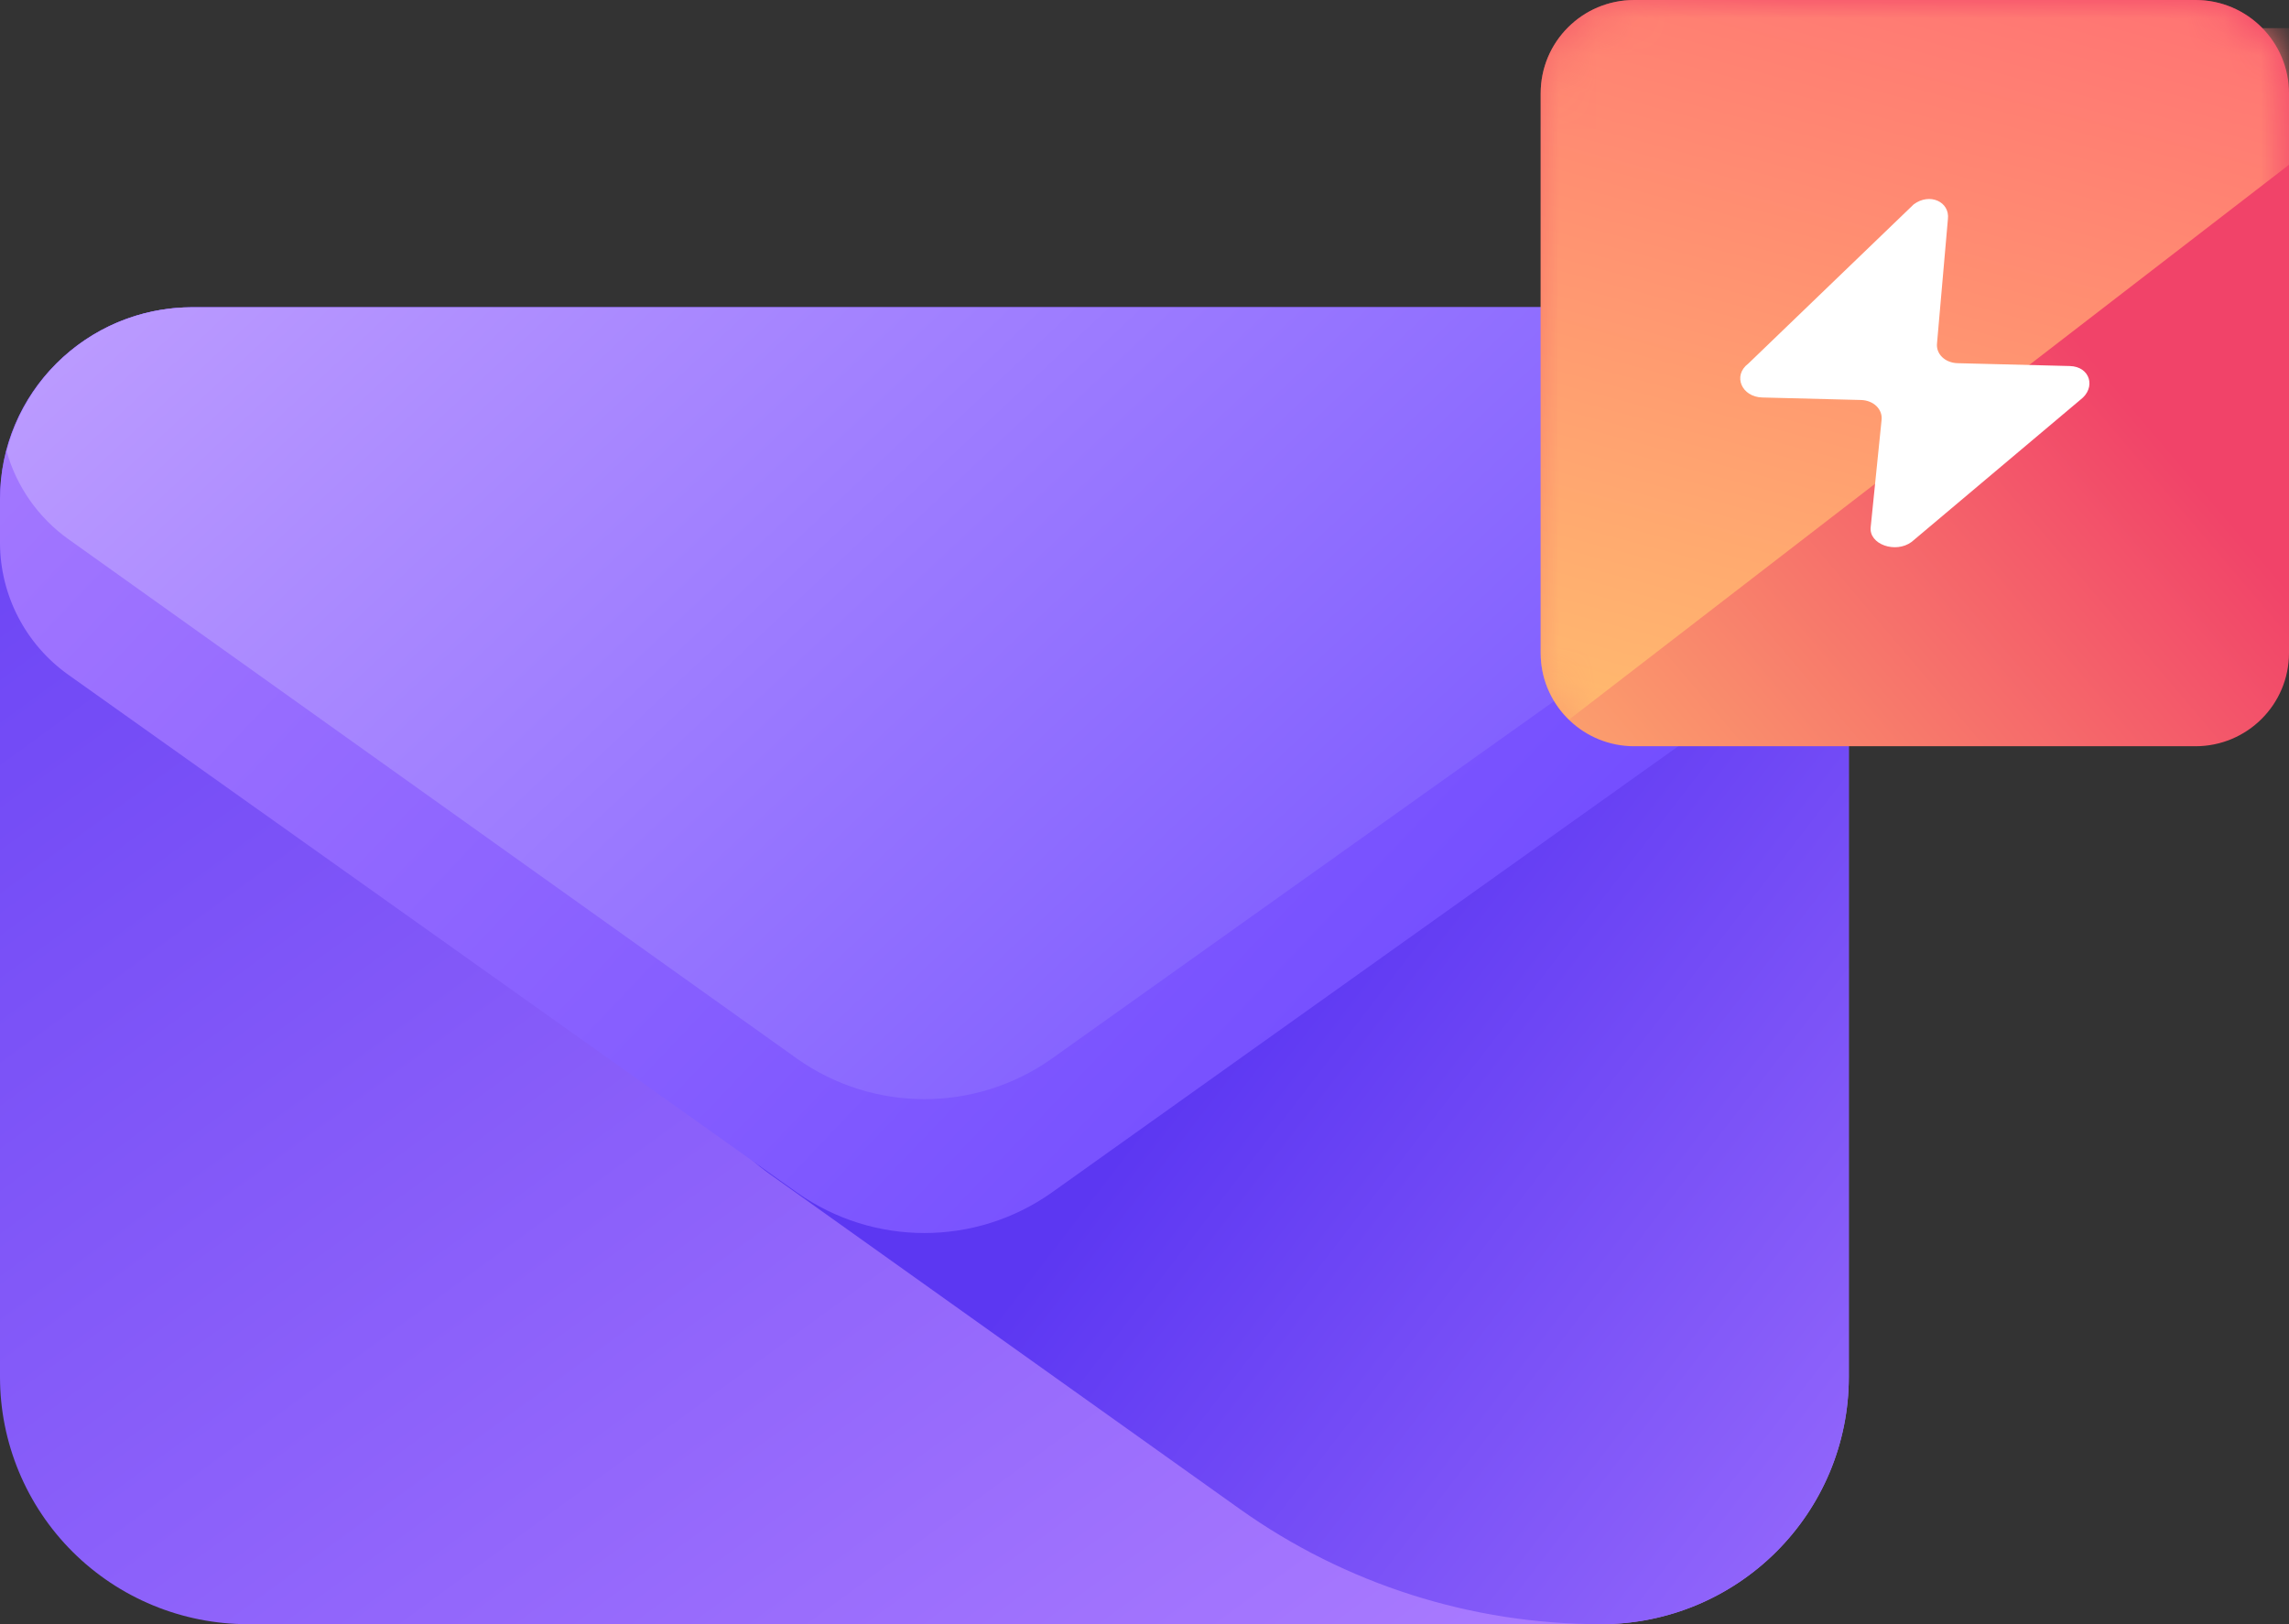 <?xml version="1.0" encoding="UTF-8"?>
<svg width="62px" height="44px" viewBox="0 0 62 44" version="1.1" xmlns="http://www.w3.org/2000/svg" xmlns:xlink="http://www.w3.org/1999/xlink">
    <rect x="0" y="0" width="62" height="44" fill="#333333" stroke="none"/>
    <!-- Generator: sketchtool 51.1 (57501) - http://www.bohemiancoding.com/sketch -->
    <title>54A7AFE5-2335-4BC8-84ED-63B1039A7ABB</title>
    <desc>Created with sketchtool.</desc>
    <defs>
        <linearGradient x1="-35.61%" y1="5.849%" x2="75.255%" y2="111.453%" id="linearGradient-1">
            <stop stop-color="#5C37F2" offset="0%"></stop>
            <stop stop-color="#AA7BFF" offset="100%"></stop>
        </linearGradient>
        <linearGradient x1="50%" y1="50%" x2="120.207%" y2="111.216%" id="linearGradient-2">
            <stop stop-color="#5C37F2" offset="0%"></stop>
            <stop stop-color="#AA7BFF" offset="100%"></stop>
        </linearGradient>
        <linearGradient x1="115.711%" y1="45.505%" x2="-8.984%" y2="-13.674%" id="linearGradient-3">
            <stop stop-color="#6945FF" offset="0%"></stop>
            <stop stop-color="#AD80FF" offset="100%"></stop>
        </linearGradient>
        <linearGradient x1="115.711%" y1="45.505%" x2="-8.984%" y2="-13.674%" id="linearGradient-4">
            <stop stop-color="#7452FF" offset="1.931%"></stop>
            <stop stop-color="#C6A6FF" offset="100%"></stop>
        </linearGradient>
        <linearGradient x1="-11.016%" y1="123.481%" x2="75.497%" y2="50%" id="linearGradient-5">
            <stop stop-color="#FFBC6E" offset="0%"></stop>
            <stop stop-color="#F14369" offset="100%"></stop>
        </linearGradient>
        <path d="M20.269,2.527 L20.269,17.689 C20.269,19.085 19.135,20.216 17.736,20.216 L2.534,20.216 C1.175,20.216 0.07,19.152 0.003,17.816 C0,17.774 0,17.73 0,17.689 L0,2.527 C0,1.131 1.134,0 2.534,0 L17.736,0 C19.135,0 20.269,1.131 20.269,2.527 Z" id="path-6"></path>
        <linearGradient x1="12.456%" y1="106.602%" x2="69.934%" y2="-61.952%" id="linearGradient-8">
            <stop stop-color="#FFBC6E" offset="0%"></stop>
            <stop stop-color="#FF5076" offset="100%"></stop>
        </linearGradient>
    </defs>
    <g id="Platform-Pages" stroke="none" stroke-width="1" fill="none" fill-rule="evenodd">
        <g id="0-1-1-Login" transform="translate(-699, -502)">
            <g id="Group-7" transform="translate(699, 502)">
                <g id="message-unread-email-envelope-text" transform="translate(0, 8.324)" fill-rule="nonzero">
                    <path d="M0,5.197 L0,28.981 C-1.58847294e-15,30.756 0.707,32.459 1.966,33.715 C3.225,34.97 4.932,35.676 6.713,35.676 L43.364,35.676 C45.145,35.676 46.852,34.97 48.111,33.715 C49.37,32.459 50.077,30.756 50.077,28.981 L50.077,5.197 C50.077,2.327 47.744,0 44.867,0 L5.21,0 C2.333,0 2.11796392e-15,2.327 0,5.197 Z" id="Shape" fill="url(#linearGradient-1)"></path>
                    <path d="M39.644,1.486 L20.853,14.877 C19.441,15.885 18.54,17.457 18.385,19.182 C18.54,20.907 19.441,22.479 20.853,23.486 L33.587,32.56 C36.441,34.59 39.859,35.679 43.364,35.676 C47.072,35.676 50.077,32.678 50.077,28.981 L50.077,6.636 C50.075,4.797 49.221,3.063 47.764,1.938 L47.12,1.486 C44.883,-0.104 41.881,-0.104 39.644,1.486 Z" id="Shape" fill="url(#linearGradient-2)"></path>
                    <path d="M44.867,0 L5.21,0 C2.333,0 2.11796392e-15,2.327 0,5.197 L0,6.386 C0.004,7.803 0.692,9.13 1.848,9.954 L21.593,23.986 C23.657,25.444 26.42,25.444 28.484,23.986 L48.229,9.918 C49.383,9.093 50.071,7.766 50.077,6.35 L50.077,5.161 C50.057,2.305 47.73,-6.73047305e-05 44.867,0 Z" id="Shape" fill="url(#linearGradient-3)"></path>
                    <path d="M5.21,0 C2.837,0.002 0.767,1.607 0.179,3.901 C0.449,4.859 1.037,5.698 1.848,6.279 L21.593,20.359 C23.657,21.817 26.42,21.817 28.484,20.359 L48.229,6.303 C49.04,5.722 49.628,4.883 49.898,3.924 C49.319,1.622 47.247,0.005 44.867,0 L5.21,0 Z" id="Shape" fill="url(#linearGradient-4)"></path>
                </g>
                <g id="Group-6" transform="translate(41.731, 0)">
                    <g id="graph-3">
                        <g id="Yellow">
                            <g id="Group">
                                <mask id="mask-7" fill="white">
                                    <use xlink:href="#path-6"></use>
                                </mask>
                                <use id="Shape" fill="url(#linearGradient-5)" fill-rule="nonzero" xlink:href="#path-6"></use>
                                <path d="M17.736,0 L2.534,0 C1.134,0 0,1.131 0,2.527 L0,17.689 C0,17.73 0,17.774 0.003,17.816 C0.036,18.474 0.322,19.065 0.765,19.497 L25.07,0.763 L19.548,0.763 C19.088,0.293 18.447,0 17.736,0 Z" id="Shape" fill="url(#linearGradient-8)" fill-rule="nonzero" mask="url(#mask-7)"></path>
                            </g>
                        </g>
                    </g>
                    <g id="flash-1007" transform="translate(5.405, 5.391)" fill="#FFFFFF" fill-rule="nonzero">
                        <path d="M9.212,5.44 L4.643,9.289 C4.21,9.613 3.477,9.357 3.534,8.885 L3.828,5.991 C3.863,5.698 3.613,5.454 3.269,5.445 L0.595,5.377 C0.04,5.363 -0.214,4.784 0.218,4.46 L4.698,0.146 C5.13,-0.178 5.682,0.073 5.625,0.546 L5.331,3.902 C5.295,4.195 5.545,4.439 5.889,4.448 L8.927,4.525 C9.482,4.539 9.645,5.116 9.212,5.44" id="flash-[#1007]"></path>
                    </g>
                </g>
            </g>
        </g>
    </g>
</svg>